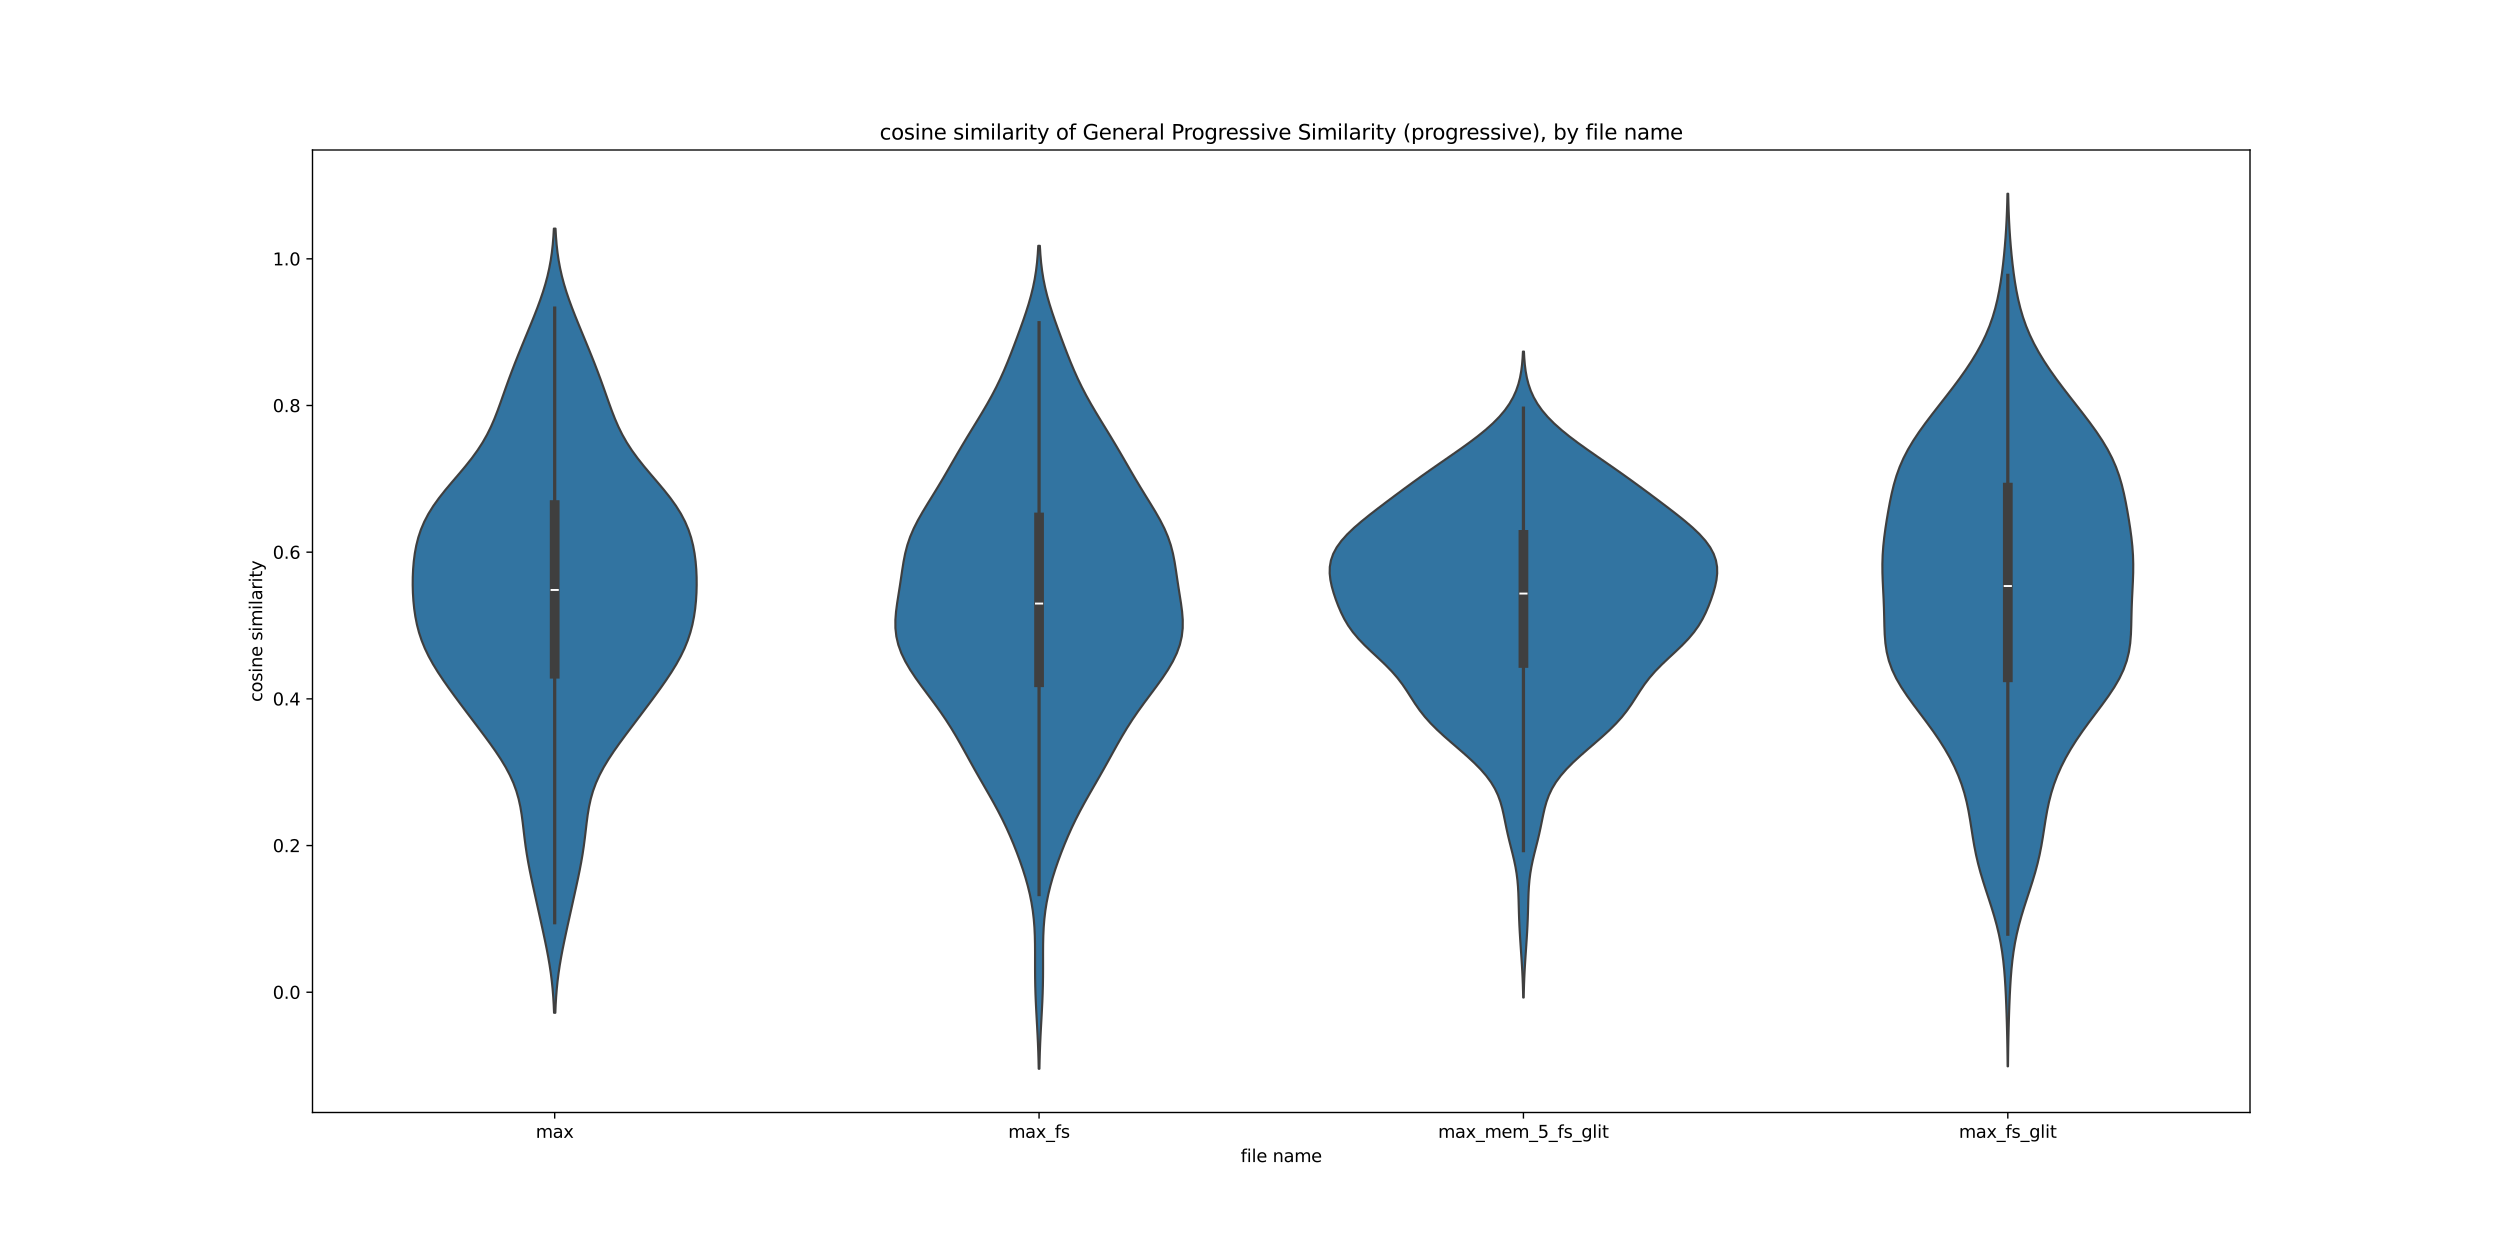 <?xml version="1.0" encoding="utf-8" standalone="no"?>
<!DOCTYPE svg PUBLIC "-//W3C//DTD SVG 1.1//EN"
  "http://www.w3.org/Graphics/SVG/1.1/DTD/svg11.dtd">
<svg xmlns:xlink="http://www.w3.org/1999/xlink" width="1440pt" height="720pt" viewBox="0 0 1440 720" xmlns="http://www.w3.org/2000/svg" version="1.1">
 <defs>
  <style type="text/css">*{stroke-linejoin: round; stroke-linecap: butt}</style>
 </defs>
 <g id="figure_1">
  <g id="patch_1">
   <path d="M 0 720 
L 1440 720 
L 1440 0 
L 0 0 
z
" style="fill: #ffffff"/>
  </g>
  <g id="axes_1">
   <g id="patch_2">
    <path d="M 180 640.8 
L 1296 640.8 
L 1296 86.4 
L 180 86.4 
z
" style="fill: #ffffff"/>
   </g>
   <g id="PolyCollection_1">
    <defs>
     <path id="mf4ab85e760" d="M 319.863 -136.649 
L 319.137 -136.649 
L 318.941 -141.211 
L 318.669 -145.773 
L 318.305 -150.335 
L 317.839 -154.898 
L 317.265 -159.46 
L 316.583 -164.022 
L 315.802 -168.585 
L 314.939 -173.147 
L 314.013 -177.709 
L 313.045 -182.271 
L 312.052 -186.834 
L 311.047 -191.396 
L 310.036 -195.958 
L 309.025 -200.521 
L 308.016 -205.083 
L 307.016 -209.645 
L 306.038 -214.207 
L 305.103 -218.77 
L 304.233 -223.332 
L 303.449 -227.894 
L 302.761 -232.457 
L 302.163 -237.019 
L 301.622 -241.581 
L 301.087 -246.144 
L 300.482 -250.706 
L 299.722 -255.268 
L 298.722 -259.83 
L 297.409 -264.393 
L 295.733 -268.955 
L 293.675 -273.517 
L 291.248 -278.08 
L 288.492 -282.642 
L 285.468 -287.204 
L 282.246 -291.766 
L 278.895 -296.329 
L 275.472 -300.891 
L 272.021 -305.453 
L 268.572 -310.016 
L 265.146 -314.578 
L 261.764 -319.14 
L 258.455 -323.702 
L 255.26 -328.265 
L 252.233 -332.827 
L 249.432 -337.389 
L 246.913 -341.952 
L 244.717 -346.514 
L 242.867 -351.076 
L 241.357 -355.639 
L 240.165 -360.201 
L 239.255 -364.763 
L 238.585 -369.325 
L 238.121 -373.888 
L 237.836 -378.45 
L 237.714 -383.012 
L 237.752 -387.575 
L 237.955 -392.137 
L 238.339 -396.699 
L 238.934 -401.261 
L 239.781 -405.824 
L 240.934 -410.386 
L 242.451 -414.948 
L 244.389 -419.511 
L 246.782 -424.073 
L 249.635 -428.635 
L 252.909 -433.197 
L 256.521 -437.76 
L 260.351 -442.322 
L 264.256 -446.884 
L 268.085 -451.447 
L 271.708 -456.009 
L 275.026 -460.571 
L 277.983 -465.133 
L 280.572 -469.696 
L 282.825 -474.258 
L 284.802 -478.82 
L 286.582 -483.383 
L 288.243 -487.945 
L 289.854 -492.507 
L 291.467 -497.07 
L 293.117 -501.632 
L 294.82 -506.194 
L 296.58 -510.756 
L 298.393 -515.319 
L 300.246 -519.881 
L 302.126 -524.443 
L 304.015 -529.006 
L 305.893 -533.568 
L 307.734 -538.13 
L 309.509 -542.692 
L 311.187 -547.255 
L 312.737 -551.817 
L 314.131 -556.379 
L 315.348 -560.942 
L 316.378 -565.504 
L 317.221 -570.066 
L 317.887 -574.628 
L 318.395 -579.191 
L 318.767 -583.753 
L 319.03 -588.315 
L 319.97 -588.315 
L 319.97 -588.315 
L 320.233 -583.753 
L 320.605 -579.191 
L 321.113 -574.628 
L 321.779 -570.066 
L 322.622 -565.504 
L 323.652 -560.942 
L 324.869 -556.379 
L 326.263 -551.817 
L 327.813 -547.255 
L 329.491 -542.692 
L 331.266 -538.13 
L 333.107 -533.568 
L 334.985 -529.006 
L 336.874 -524.443 
L 338.754 -519.881 
L 340.607 -515.319 
L 342.42 -510.756 
L 344.18 -506.194 
L 345.883 -501.632 
L 347.533 -497.07 
L 349.146 -492.507 
L 350.757 -487.945 
L 352.418 -483.383 
L 354.198 -478.82 
L 356.175 -474.258 
L 358.428 -469.696 
L 361.017 -465.133 
L 363.974 -460.571 
L 367.292 -456.009 
L 370.915 -451.447 
L 374.744 -446.884 
L 378.649 -442.322 
L 382.479 -437.76 
L 386.091 -433.197 
L 389.365 -428.635 
L 392.218 -424.073 
L 394.611 -419.511 
L 396.549 -414.948 
L 398.066 -410.386 
L 399.219 -405.824 
L 400.066 -401.261 
L 400.661 -396.699 
L 401.045 -392.137 
L 401.248 -387.575 
L 401.286 -383.012 
L 401.164 -378.45 
L 400.879 -373.888 
L 400.415 -369.325 
L 399.745 -364.763 
L 398.835 -360.201 
L 397.643 -355.639 
L 396.133 -351.076 
L 394.283 -346.514 
L 392.087 -341.952 
L 389.568 -337.389 
L 386.767 -332.827 
L 383.74 -328.265 
L 380.545 -323.702 
L 377.236 -319.14 
L 373.854 -314.578 
L 370.428 -310.016 
L 366.979 -305.453 
L 363.528 -300.891 
L 360.105 -296.329 
L 356.754 -291.766 
L 353.532 -287.204 
L 350.508 -282.642 
L 347.752 -278.08 
L 345.325 -273.517 
L 343.267 -268.955 
L 341.591 -264.393 
L 340.278 -259.83 
L 339.278 -255.268 
L 338.518 -250.706 
L 337.913 -246.144 
L 337.378 -241.581 
L 336.837 -237.019 
L 336.239 -232.457 
L 335.551 -227.894 
L 334.767 -223.332 
L 333.897 -218.77 
L 332.962 -214.207 
L 331.984 -209.645 
L 330.984 -205.083 
L 329.975 -200.521 
L 328.964 -195.958 
L 327.953 -191.396 
L 326.948 -186.834 
L 325.955 -182.271 
L 324.987 -177.709 
L 324.061 -173.147 
L 323.198 -168.585 
L 322.417 -164.022 
L 321.735 -159.46 
L 321.161 -154.898 
L 320.695 -150.335 
L 320.331 -145.773 
L 320.059 -141.211 
L 319.863 -136.649 
z
" style="stroke: #3f3f3f; stroke-width: 1.25"/>
    </defs>
    <g clip-path="url(#p2c0eea1c5e)">
     <use xlink:href="#mf4ab85e760" x="0" y="720" style="fill: #3274a1; stroke: #3f3f3f; stroke-width: 1.25"/>
    </g>
   </g>
   <g id="PolyCollection_2">
    <defs>
     <path id="m4ba21c1056" d="M 598.699 -104.4 
L 598.301 -104.4 
L 598.194 -109.188 
L 598.049 -113.976 
L 597.865 -118.764 
L 597.644 -123.552 
L 597.395 -128.339 
L 597.13 -133.127 
L 596.87 -137.915 
L 596.634 -142.703 
L 596.441 -147.491 
L 596.304 -152.279 
L 596.225 -157.067 
L 596.195 -161.855 
L 596.197 -166.643 
L 596.2 -171.43 
L 596.167 -176.218 
L 596.058 -181.006 
L 595.833 -185.794 
L 595.454 -190.582 
L 594.892 -195.37 
L 594.13 -200.158 
L 593.163 -204.946 
L 591.995 -209.734 
L 590.646 -214.521 
L 589.135 -219.309 
L 587.486 -224.097 
L 585.713 -228.885 
L 583.822 -233.673 
L 581.806 -238.461 
L 579.653 -243.249 
L 577.351 -248.037 
L 574.897 -252.824 
L 572.306 -257.612 
L 569.612 -262.4 
L 566.862 -267.188 
L 564.108 -271.976 
L 561.388 -276.764 
L 558.718 -281.552 
L 556.08 -286.34 
L 553.427 -291.128 
L 550.693 -295.915 
L 547.812 -300.703 
L 544.738 -305.491 
L 541.456 -310.279 
L 537.997 -315.067 
L 534.432 -319.855 
L 530.867 -324.643 
L 527.426 -329.431 
L 524.245 -334.219 
L 521.451 -339.006 
L 519.151 -343.794 
L 517.424 -348.582 
L 516.301 -353.37 
L 515.765 -358.158 
L 515.743 -362.946 
L 516.118 -367.734 
L 516.75 -372.522 
L 517.499 -377.31 
L 518.258 -382.097 
L 518.98 -386.885 
L 519.683 -391.673 
L 520.447 -396.461 
L 521.39 -401.249 
L 522.633 -406.037 
L 524.264 -410.825 
L 526.311 -415.613 
L 528.741 -420.401 
L 531.464 -425.188 
L 534.362 -429.976 
L 537.32 -434.764 
L 540.25 -439.552 
L 543.112 -444.34 
L 545.905 -449.128 
L 548.664 -453.916 
L 551.432 -458.704 
L 554.246 -463.491 
L 557.12 -468.279 
L 560.041 -473.067 
L 562.974 -477.855 
L 565.869 -482.643 
L 568.672 -487.431 
L 571.338 -492.219 
L 573.836 -497.007 
L 576.156 -501.795 
L 578.309 -506.582 
L 580.322 -511.37 
L 582.23 -516.158 
L 584.068 -520.946 
L 585.862 -525.734 
L 587.619 -530.522 
L 589.329 -535.31 
L 590.962 -540.098 
L 592.479 -544.886 
L 593.841 -549.673 
L 595.016 -554.461 
L 595.988 -559.249 
L 596.756 -564.037 
L 597.336 -568.825 
L 597.754 -573.613 
L 598.041 -578.401 
L 598.959 -578.401 
L 598.959 -578.401 
L 599.246 -573.613 
L 599.664 -568.825 
L 600.244 -564.037 
L 601.012 -559.249 
L 601.984 -554.461 
L 603.159 -549.673 
L 604.521 -544.886 
L 606.038 -540.098 
L 607.671 -535.31 
L 609.381 -530.522 
L 611.138 -525.734 
L 612.932 -520.946 
L 614.77 -516.158 
L 616.678 -511.37 
L 618.691 -506.582 
L 620.844 -501.795 
L 623.164 -497.007 
L 625.662 -492.219 
L 628.328 -487.431 
L 631.131 -482.643 
L 634.026 -477.855 
L 636.959 -473.067 
L 639.88 -468.279 
L 642.754 -463.491 
L 645.568 -458.704 
L 648.336 -453.916 
L 651.095 -449.128 
L 653.888 -444.34 
L 656.75 -439.552 
L 659.68 -434.764 
L 662.638 -429.976 
L 665.536 -425.188 
L 668.259 -420.401 
L 670.689 -415.613 
L 672.736 -410.825 
L 674.367 -406.037 
L 675.61 -401.249 
L 676.553 -396.461 
L 677.317 -391.673 
L 678.02 -386.885 
L 678.742 -382.097 
L 679.501 -377.31 
L 680.25 -372.522 
L 680.882 -367.734 
L 681.257 -362.946 
L 681.235 -358.158 
L 680.699 -353.37 
L 679.576 -348.582 
L 677.849 -343.794 
L 675.549 -339.006 
L 672.755 -334.219 
L 669.574 -329.431 
L 666.133 -324.643 
L 662.568 -319.855 
L 659.003 -315.067 
L 655.544 -310.279 
L 652.262 -305.491 
L 649.188 -300.703 
L 646.307 -295.915 
L 643.573 -291.128 
L 640.92 -286.34 
L 638.282 -281.552 
L 635.612 -276.764 
L 632.892 -271.976 
L 630.138 -267.188 
L 627.388 -262.4 
L 624.694 -257.612 
L 622.103 -252.824 
L 619.649 -248.037 
L 617.347 -243.249 
L 615.194 -238.461 
L 613.178 -233.673 
L 611.287 -228.885 
L 609.514 -224.097 
L 607.865 -219.309 
L 606.354 -214.521 
L 605.005 -209.734 
L 603.837 -204.946 
L 602.87 -200.158 
L 602.108 -195.37 
L 601.546 -190.582 
L 601.167 -185.794 
L 600.942 -181.006 
L 600.833 -176.218 
L 600.8 -171.43 
L 600.803 -166.643 
L 600.805 -161.855 
L 600.775 -157.067 
L 600.696 -152.279 
L 600.559 -147.491 
L 600.366 -142.703 
L 600.13 -137.915 
L 599.87 -133.127 
L 599.605 -128.339 
L 599.356 -123.552 
L 599.135 -118.764 
L 598.951 -113.976 
L 598.806 -109.188 
L 598.699 -104.4 
z
" style="stroke: #3f3f3f; stroke-width: 1.25"/>
    </defs>
    <g clip-path="url(#p2c0eea1c5e)">
     <use xlink:href="#m4ba21c1056" x="0" y="720" style="fill: #3274a1; stroke: #3f3f3f; stroke-width: 1.25"/>
    </g>
   </g>
   <g id="PolyCollection_3">
    <defs>
     <path id="m9b7a517f4a" d="M 877.643 -145.441 
L 877.357 -145.441 
L 877.275 -149.199 
L 877.162 -152.957 
L 877.014 -156.715 
L 876.83 -160.473 
L 876.615 -164.231 
L 876.375 -167.989 
L 876.119 -171.747 
L 875.861 -175.505 
L 875.612 -179.263 
L 875.384 -183.021 
L 875.187 -186.779 
L 875.026 -190.537 
L 874.9 -194.295 
L 874.798 -198.053 
L 874.697 -201.811 
L 874.563 -205.569 
L 874.355 -209.327 
L 874.031 -213.086 
L 873.56 -216.844 
L 872.929 -220.602 
L 872.15 -224.36 
L 871.26 -228.118 
L 870.313 -231.876 
L 869.368 -235.634 
L 868.474 -239.392 
L 867.652 -243.15 
L 866.886 -246.908 
L 866.12 -250.666 
L 865.265 -254.424 
L 864.209 -258.182 
L 862.838 -261.94 
L 861.054 -265.698 
L 858.785 -269.456 
L 856.004 -273.214 
L 852.724 -276.972 
L 849.004 -280.73 
L 844.939 -284.488 
L 840.651 -288.246 
L 836.283 -292.005 
L 831.983 -295.763 
L 827.892 -299.521 
L 824.123 -303.279 
L 820.746 -307.037 
L 817.771 -310.795 
L 815.134 -314.553 
L 812.706 -318.311 
L 810.309 -322.069 
L 807.753 -325.827 
L 804.877 -329.585 
L 801.596 -333.343 
L 797.921 -337.101 
L 793.966 -340.859 
L 789.917 -344.617 
L 785.995 -348.375 
L 782.392 -352.133 
L 779.236 -355.891 
L 776.566 -359.649 
L 774.34 -363.407 
L 772.468 -367.165 
L 770.853 -370.924 
L 769.424 -374.682 
L 768.161 -378.44 
L 767.099 -382.198 
L 766.312 -385.956 
L 765.9 -389.714 
L 765.97 -393.472 
L 766.621 -397.23 
L 767.93 -400.988 
L 769.942 -404.746 
L 772.658 -408.504 
L 776.029 -412.262 
L 779.961 -416.02 
L 784.33 -419.778 
L 789.001 -423.536 
L 793.857 -427.294 
L 798.815 -431.052 
L 803.832 -434.81 
L 808.902 -438.568 
L 814.043 -442.326 
L 819.273 -446.084 
L 824.598 -449.842 
L 830 -453.601 
L 835.43 -457.359 
L 840.812 -461.117 
L 846.05 -464.875 
L 851.039 -468.633 
L 855.677 -472.391 
L 859.881 -476.149 
L 863.589 -479.907 
L 866.772 -483.665 
L 869.429 -487.423 
L 871.583 -491.181 
L 873.28 -494.939 
L 874.576 -498.697 
L 875.536 -502.455 
L 876.223 -506.213 
L 876.698 -509.971 
L 877.015 -513.729 
L 877.217 -517.487 
L 877.783 -517.487 
L 877.783 -517.487 
L 877.985 -513.729 
L 878.302 -509.971 
L 878.777 -506.213 
L 879.464 -502.455 
L 880.424 -498.697 
L 881.72 -494.939 
L 883.417 -491.181 
L 885.571 -487.423 
L 888.228 -483.665 
L 891.411 -479.907 
L 895.119 -476.149 
L 899.323 -472.391 
L 903.961 -468.633 
L 908.95 -464.875 
L 914.188 -461.117 
L 919.57 -457.359 
L 925 -453.601 
L 930.402 -449.842 
L 935.727 -446.084 
L 940.957 -442.326 
L 946.098 -438.568 
L 951.168 -434.81 
L 956.185 -431.052 
L 961.143 -427.294 
L 965.999 -423.536 
L 970.67 -419.778 
L 975.039 -416.02 
L 978.971 -412.262 
L 982.342 -408.504 
L 985.058 -404.746 
L 987.07 -400.988 
L 988.379 -397.23 
L 989.03 -393.472 
L 989.1 -389.714 
L 988.688 -385.956 
L 987.901 -382.198 
L 986.839 -378.44 
L 985.576 -374.682 
L 984.147 -370.924 
L 982.532 -367.165 
L 980.66 -363.407 
L 978.434 -359.649 
L 975.764 -355.891 
L 972.608 -352.133 
L 969.005 -348.375 
L 965.083 -344.617 
L 961.034 -340.859 
L 957.079 -337.101 
L 953.404 -333.343 
L 950.123 -329.585 
L 947.247 -325.827 
L 944.691 -322.069 
L 942.294 -318.311 
L 939.866 -314.553 
L 937.229 -310.795 
L 934.254 -307.037 
L 930.877 -303.279 
L 927.108 -299.521 
L 923.017 -295.763 
L 918.717 -292.005 
L 914.349 -288.246 
L 910.061 -284.488 
L 905.996 -280.73 
L 902.276 -276.972 
L 898.996 -273.214 
L 896.215 -269.456 
L 893.946 -265.698 
L 892.162 -261.94 
L 890.791 -258.182 
L 889.735 -254.424 
L 888.88 -250.666 
L 888.114 -246.908 
L 887.348 -243.15 
L 886.526 -239.392 
L 885.632 -235.634 
L 884.687 -231.876 
L 883.74 -228.118 
L 882.85 -224.36 
L 882.071 -220.602 
L 881.44 -216.844 
L 880.969 -213.086 
L 880.645 -209.327 
L 880.437 -205.569 
L 880.303 -201.811 
L 880.202 -198.053 
L 880.1 -194.295 
L 879.974 -190.537 
L 879.813 -186.779 
L 879.616 -183.021 
L 879.388 -179.263 
L 879.139 -175.505 
L 878.881 -171.747 
L 878.625 -167.989 
L 878.385 -164.231 
L 878.17 -160.473 
L 877.986 -156.715 
L 877.838 -152.957 
L 877.725 -149.199 
L 877.643 -145.441 
z
" style="stroke: #3f3f3f; stroke-width: 1.25"/>
    </defs>
    <g clip-path="url(#p2c0eea1c5e)">
     <use xlink:href="#m9b7a517f4a" x="0" y="720" style="fill: #3274a1; stroke: #3f3f3f; stroke-width: 1.25"/>
    </g>
   </g>
   <g id="PolyCollection_4">
    <defs>
     <path id="m75833e0824" d="M 1156.6 -105.801 
L 1156.4 -105.801 
L 1156.347 -110.878 
L 1156.275 -115.955 
L 1156.183 -121.032 
L 1156.069 -126.108 
L 1155.933 -131.185 
L 1155.774 -136.262 
L 1155.59 -141.339 
L 1155.375 -146.415 
L 1155.117 -151.492 
L 1154.798 -156.569 
L 1154.393 -161.646 
L 1153.873 -166.722 
L 1153.207 -171.799 
L 1152.368 -176.876 
L 1151.339 -181.953 
L 1150.117 -187.029 
L 1148.716 -192.106 
L 1147.172 -197.183 
L 1145.536 -202.26 
L 1143.871 -207.336 
L 1142.249 -212.413 
L 1140.732 -217.49 
L 1139.372 -222.567 
L 1138.192 -227.643 
L 1137.186 -232.72 
L 1136.32 -237.797 
L 1135.528 -242.874 
L 1134.73 -247.95 
L 1133.839 -253.027 
L 1132.774 -258.104 
L 1131.468 -263.181 
L 1129.873 -268.257 
L 1127.959 -273.334 
L 1125.713 -278.411 
L 1123.133 -283.488 
L 1120.228 -288.565 
L 1117.02 -293.641 
L 1113.544 -298.718 
L 1109.86 -303.795 
L 1106.054 -308.872 
L 1102.245 -313.948 
L 1098.573 -319.025 
L 1095.192 -324.102 
L 1092.243 -329.179 
L 1089.832 -334.255 
L 1088.01 -339.332 
L 1086.759 -344.409 
L 1085.997 -349.486 
L 1085.594 -354.562 
L 1085.404 -359.639 
L 1085.289 -364.716 
L 1085.154 -369.793 
L 1084.956 -374.869 
L 1084.706 -379.946 
L 1084.459 -385.023 
L 1084.286 -390.1 
L 1084.254 -395.176 
L 1084.411 -400.253 
L 1084.767 -405.33 
L 1085.305 -410.407 
L 1085.985 -415.483 
L 1086.769 -420.56 
L 1087.629 -425.637 
L 1088.57 -430.714 
L 1089.626 -435.79 
L 1090.862 -440.867 
L 1092.358 -445.944 
L 1094.189 -451.021 
L 1096.411 -456.097 
L 1099.047 -461.174 
L 1102.082 -466.251 
L 1105.467 -471.328 
L 1109.128 -476.404 
L 1112.978 -481.481 
L 1116.93 -486.558 
L 1120.898 -491.635 
L 1124.808 -496.711 
L 1128.593 -501.788 
L 1132.195 -506.865 
L 1135.56 -511.942 
L 1138.647 -517.018 
L 1141.421 -522.095 
L 1143.864 -527.172 
L 1145.974 -532.249 
L 1147.763 -537.325 
L 1149.26 -542.402 
L 1150.502 -547.479 
L 1151.534 -552.556 
L 1152.397 -557.632 
L 1153.129 -562.709 
L 1153.758 -567.786 
L 1154.303 -572.863 
L 1154.775 -577.939 
L 1155.179 -583.016 
L 1155.518 -588.093 
L 1155.794 -593.17 
L 1156.01 -598.246 
L 1156.173 -603.323 
L 1156.29 -608.4 
L 1156.71 -608.4 
L 1156.71 -608.4 
L 1156.827 -603.323 
L 1156.99 -598.246 
L 1157.206 -593.17 
L 1157.482 -588.093 
L 1157.821 -583.016 
L 1158.225 -577.939 
L 1158.697 -572.863 
L 1159.242 -567.786 
L 1159.871 -562.709 
L 1160.603 -557.632 
L 1161.466 -552.556 
L 1162.498 -547.479 
L 1163.74 -542.402 
L 1165.237 -537.325 
L 1167.026 -532.249 
L 1169.136 -527.172 
L 1171.579 -522.095 
L 1174.353 -517.018 
L 1177.44 -511.942 
L 1180.805 -506.865 
L 1184.407 -501.788 
L 1188.192 -496.711 
L 1192.102 -491.635 
L 1196.07 -486.558 
L 1200.022 -481.481 
L 1203.872 -476.404 
L 1207.533 -471.328 
L 1210.918 -466.251 
L 1213.953 -461.174 
L 1216.589 -456.097 
L 1218.811 -451.021 
L 1220.642 -445.944 
L 1222.138 -440.867 
L 1223.374 -435.79 
L 1224.43 -430.714 
L 1225.371 -425.637 
L 1226.231 -420.56 
L 1227.015 -415.483 
L 1227.695 -410.407 
L 1228.233 -405.33 
L 1228.589 -400.253 
L 1228.746 -395.176 
L 1228.714 -390.1 
L 1228.541 -385.023 
L 1228.294 -379.946 
L 1228.044 -374.869 
L 1227.846 -369.793 
L 1227.711 -364.716 
L 1227.596 -359.639 
L 1227.406 -354.562 
L 1227.003 -349.486 
L 1226.241 -344.409 
L 1224.99 -339.332 
L 1223.168 -334.255 
L 1220.757 -329.179 
L 1217.808 -324.102 
L 1214.427 -319.025 
L 1210.755 -313.948 
L 1206.946 -308.872 
L 1203.14 -303.795 
L 1199.456 -298.718 
L 1195.98 -293.641 
L 1192.772 -288.565 
L 1189.867 -283.488 
L 1187.287 -278.411 
L 1185.041 -273.334 
L 1183.127 -268.257 
L 1181.532 -263.181 
L 1180.226 -258.104 
L 1179.161 -253.027 
L 1178.27 -247.95 
L 1177.472 -242.874 
L 1176.68 -237.797 
L 1175.814 -232.72 
L 1174.808 -227.643 
L 1173.628 -222.567 
L 1172.268 -217.49 
L 1170.751 -212.413 
L 1169.129 -207.336 
L 1167.464 -202.26 
L 1165.828 -197.183 
L 1164.284 -192.106 
L 1162.883 -187.029 
L 1161.661 -181.953 
L 1160.632 -176.876 
L 1159.793 -171.799 
L 1159.127 -166.722 
L 1158.607 -161.646 
L 1158.202 -156.569 
L 1157.883 -151.492 
L 1157.625 -146.415 
L 1157.41 -141.339 
L 1157.226 -136.262 
L 1157.067 -131.185 
L 1156.931 -126.108 
L 1156.817 -121.032 
L 1156.725 -115.955 
L 1156.653 -110.878 
L 1156.6 -105.801 
z
" style="stroke: #3f3f3f; stroke-width: 1.25"/>
    </defs>
    <g clip-path="url(#p2c0eea1c5e)">
     <use xlink:href="#m75833e0824" x="0" y="720" style="fill: #3274a1; stroke: #3f3f3f; stroke-width: 1.25"/>
    </g>
   </g>
   <g id="matplotlib.axis_1">
    <g id="xtick_1">
     <g id="line2d_1">
      <defs>
       <path id="m19f0dda1e9" d="M 0 0 
L 0 3.5 
" style="stroke: #000000; stroke-width: 0.8"/>
      </defs>
      <g>
       <use xlink:href="#m19f0dda1e9" x="319.5" y="640.8" style="stroke: #000000; stroke-width: 0.8"/>
      </g>
     </g>
     <g id="text_1">
      <!-- max -->
      <g transform="translate(308.606 655.398) scale(0.1 -0.1)">
       <defs>
        <path id="DejaVuSans-6d" d="M 3328 2828 
Q 3544 3216 3844 3400 
Q 4144 3584 4550 3584 
Q 5097 3584 5394 3201 
Q 5691 2819 5691 2113 
L 5691 0 
L 5113 0 
L 5113 2094 
Q 5113 2597 4934 2840 
Q 4756 3084 4391 3084 
Q 3944 3084 3684 2787 
Q 3425 2491 3425 1978 
L 3425 0 
L 2847 0 
L 2847 2094 
Q 2847 2600 2669 2842 
Q 2491 3084 2119 3084 
Q 1678 3084 1418 2786 
Q 1159 2488 1159 1978 
L 1159 0 
L 581 0 
L 581 3500 
L 1159 3500 
L 1159 2956 
Q 1356 3278 1631 3431 
Q 1906 3584 2284 3584 
Q 2666 3584 2933 3390 
Q 3200 3197 3328 2828 
z
" transform="scale(0.016)"/>
        <path id="DejaVuSans-61" d="M 2194 1759 
Q 1497 1759 1228 1600 
Q 959 1441 959 1056 
Q 959 750 1161 570 
Q 1363 391 1709 391 
Q 2188 391 2477 730 
Q 2766 1069 2766 1631 
L 2766 1759 
L 2194 1759 
z
M 3341 1997 
L 3341 0 
L 2766 0 
L 2766 531 
Q 2569 213 2275 61 
Q 1981 -91 1556 -91 
Q 1019 -91 701 211 
Q 384 513 384 1019 
Q 384 1609 779 1909 
Q 1175 2209 1959 2209 
L 2766 2209 
L 2766 2266 
Q 2766 2663 2505 2880 
Q 2244 3097 1772 3097 
Q 1472 3097 1187 3025 
Q 903 2953 641 2809 
L 641 3341 
Q 956 3463 1253 3523 
Q 1550 3584 1831 3584 
Q 2591 3584 2966 3190 
Q 3341 2797 3341 1997 
z
" transform="scale(0.016)"/>
        <path id="DejaVuSans-78" d="M 3513 3500 
L 2247 1797 
L 3578 0 
L 2900 0 
L 1881 1375 
L 863 0 
L 184 0 
L 1544 1831 
L 300 3500 
L 978 3500 
L 1906 2253 
L 2834 3500 
L 3513 3500 
z
" transform="scale(0.016)"/>
       </defs>
       <use xlink:href="#DejaVuSans-6d"/>
       <use xlink:href="#DejaVuSans-61" x="97.412"/>
       <use xlink:href="#DejaVuSans-78" x="158.691"/>
      </g>
     </g>
    </g>
    <g id="xtick_2">
     <g id="line2d_2">
      <g>
       <use xlink:href="#m19f0dda1e9" x="598.5" y="640.8" style="stroke: #000000; stroke-width: 0.8"/>
      </g>
     </g>
     <g id="text_2">
      <!-- max_fs -->
      <g transform="translate(580.741 655.398) scale(0.1 -0.1)">
       <defs>
        <path id="DejaVuSans-5f" d="M 3263 -1063 
L 3263 -1509 
L -63 -1509 
L -63 -1063 
L 3263 -1063 
z
" transform="scale(0.016)"/>
        <path id="DejaVuSans-66" d="M 2375 4863 
L 2375 4384 
L 1825 4384 
Q 1516 4384 1395 4259 
Q 1275 4134 1275 3809 
L 1275 3500 
L 2222 3500 
L 2222 3053 
L 1275 3053 
L 1275 0 
L 697 0 
L 697 3053 
L 147 3053 
L 147 3500 
L 697 3500 
L 697 3744 
Q 697 4328 969 4595 
Q 1241 4863 1831 4863 
L 2375 4863 
z
" transform="scale(0.016)"/>
        <path id="DejaVuSans-73" d="M 2834 3397 
L 2834 2853 
Q 2591 2978 2328 3040 
Q 2066 3103 1784 3103 
Q 1356 3103 1142 2972 
Q 928 2841 928 2578 
Q 928 2378 1081 2264 
Q 1234 2150 1697 2047 
L 1894 2003 
Q 2506 1872 2764 1633 
Q 3022 1394 3022 966 
Q 3022 478 2636 193 
Q 2250 -91 1575 -91 
Q 1294 -91 989 -36 
Q 684 19 347 128 
L 347 722 
Q 666 556 975 473 
Q 1284 391 1588 391 
Q 1994 391 2212 530 
Q 2431 669 2431 922 
Q 2431 1156 2273 1281 
Q 2116 1406 1581 1522 
L 1381 1569 
Q 847 1681 609 1914 
Q 372 2147 372 2553 
Q 372 3047 722 3315 
Q 1072 3584 1716 3584 
Q 2034 3584 2315 3537 
Q 2597 3491 2834 3397 
z
" transform="scale(0.016)"/>
       </defs>
       <use xlink:href="#DejaVuSans-6d"/>
       <use xlink:href="#DejaVuSans-61" x="97.412"/>
       <use xlink:href="#DejaVuSans-78" x="158.691"/>
       <use xlink:href="#DejaVuSans-5f" x="217.871"/>
       <use xlink:href="#DejaVuSans-66" x="267.871"/>
       <use xlink:href="#DejaVuSans-73" x="303.076"/>
      </g>
     </g>
    </g>
    <g id="xtick_3">
     <g id="line2d_3">
      <g>
       <use xlink:href="#m19f0dda1e9" x="877.5" y="640.8" style="stroke: #000000; stroke-width: 0.8"/>
      </g>
     </g>
     <g id="text_3">
      <!-- max_mem_5_fs_glit -->
      <g transform="translate(828.33 655.398) scale(0.1 -0.1)">
       <defs>
        <path id="DejaVuSans-65" d="M 3597 1894 
L 3597 1613 
L 953 1613 
Q 991 1019 1311 708 
Q 1631 397 2203 397 
Q 2534 397 2845 478 
Q 3156 559 3463 722 
L 3463 178 
Q 3153 47 2828 -22 
Q 2503 -91 2169 -91 
Q 1331 -91 842 396 
Q 353 884 353 1716 
Q 353 2575 817 3079 
Q 1281 3584 2069 3584 
Q 2775 3584 3186 3129 
Q 3597 2675 3597 1894 
z
M 3022 2063 
Q 3016 2534 2758 2815 
Q 2500 3097 2075 3097 
Q 1594 3097 1305 2825 
Q 1016 2553 972 2059 
L 3022 2063 
z
" transform="scale(0.016)"/>
        <path id="DejaVuSans-35" d="M 691 4666 
L 3169 4666 
L 3169 4134 
L 1269 4134 
L 1269 2991 
Q 1406 3038 1543 3061 
Q 1681 3084 1819 3084 
Q 2600 3084 3056 2656 
Q 3513 2228 3513 1497 
Q 3513 744 3044 326 
Q 2575 -91 1722 -91 
Q 1428 -91 1123 -41 
Q 819 9 494 109 
L 494 744 
Q 775 591 1075 516 
Q 1375 441 1709 441 
Q 2250 441 2565 725 
Q 2881 1009 2881 1497 
Q 2881 1984 2565 2268 
Q 2250 2553 1709 2553 
Q 1456 2553 1204 2497 
Q 953 2441 691 2322 
L 691 4666 
z
" transform="scale(0.016)"/>
        <path id="DejaVuSans-67" d="M 2906 1791 
Q 2906 2416 2648 2759 
Q 2391 3103 1925 3103 
Q 1463 3103 1205 2759 
Q 947 2416 947 1791 
Q 947 1169 1205 825 
Q 1463 481 1925 481 
Q 2391 481 2648 825 
Q 2906 1169 2906 1791 
z
M 3481 434 
Q 3481 -459 3084 -895 
Q 2688 -1331 1869 -1331 
Q 1566 -1331 1297 -1286 
Q 1028 -1241 775 -1147 
L 775 -588 
Q 1028 -725 1275 -790 
Q 1522 -856 1778 -856 
Q 2344 -856 2625 -561 
Q 2906 -266 2906 331 
L 2906 616 
Q 2728 306 2450 153 
Q 2172 0 1784 0 
Q 1141 0 747 490 
Q 353 981 353 1791 
Q 353 2603 747 3093 
Q 1141 3584 1784 3584 
Q 2172 3584 2450 3431 
Q 2728 3278 2906 2969 
L 2906 3500 
L 3481 3500 
L 3481 434 
z
" transform="scale(0.016)"/>
        <path id="DejaVuSans-6c" d="M 603 4863 
L 1178 4863 
L 1178 0 
L 603 0 
L 603 4863 
z
" transform="scale(0.016)"/>
        <path id="DejaVuSans-69" d="M 603 3500 
L 1178 3500 
L 1178 0 
L 603 0 
L 603 3500 
z
M 603 4863 
L 1178 4863 
L 1178 4134 
L 603 4134 
L 603 4863 
z
" transform="scale(0.016)"/>
        <path id="DejaVuSans-74" d="M 1172 4494 
L 1172 3500 
L 2356 3500 
L 2356 3053 
L 1172 3053 
L 1172 1153 
Q 1172 725 1289 603 
Q 1406 481 1766 481 
L 2356 481 
L 2356 0 
L 1766 0 
Q 1100 0 847 248 
Q 594 497 594 1153 
L 594 3053 
L 172 3053 
L 172 3500 
L 594 3500 
L 594 4494 
L 1172 4494 
z
" transform="scale(0.016)"/>
       </defs>
       <use xlink:href="#DejaVuSans-6d"/>
       <use xlink:href="#DejaVuSans-61" x="97.412"/>
       <use xlink:href="#DejaVuSans-78" x="158.691"/>
       <use xlink:href="#DejaVuSans-5f" x="217.871"/>
       <use xlink:href="#DejaVuSans-6d" x="267.871"/>
       <use xlink:href="#DejaVuSans-65" x="365.283"/>
       <use xlink:href="#DejaVuSans-6d" x="426.807"/>
       <use xlink:href="#DejaVuSans-5f" x="524.219"/>
       <use xlink:href="#DejaVuSans-35" x="574.219"/>
       <use xlink:href="#DejaVuSans-5f" x="637.842"/>
       <use xlink:href="#DejaVuSans-66" x="687.842"/>
       <use xlink:href="#DejaVuSans-73" x="723.047"/>
       <use xlink:href="#DejaVuSans-5f" x="775.146"/>
       <use xlink:href="#DejaVuSans-67" x="825.146"/>
       <use xlink:href="#DejaVuSans-6c" x="888.623"/>
       <use xlink:href="#DejaVuSans-69" x="916.406"/>
       <use xlink:href="#DejaVuSans-74" x="944.189"/>
      </g>
     </g>
    </g>
    <g id="xtick_4">
     <g id="line2d_4">
      <g>
       <use xlink:href="#m19f0dda1e9" x="1156.5" y="640.8" style="stroke: #000000; stroke-width: 0.8"/>
      </g>
     </g>
     <g id="text_4">
      <!-- max_fs_glit -->
      <g transform="translate(1128.329 655.398) scale(0.1 -0.1)">
       <use xlink:href="#DejaVuSans-6d"/>
       <use xlink:href="#DejaVuSans-61" x="97.412"/>
       <use xlink:href="#DejaVuSans-78" x="158.691"/>
       <use xlink:href="#DejaVuSans-5f" x="217.871"/>
       <use xlink:href="#DejaVuSans-66" x="267.871"/>
       <use xlink:href="#DejaVuSans-73" x="303.076"/>
       <use xlink:href="#DejaVuSans-5f" x="355.176"/>
       <use xlink:href="#DejaVuSans-67" x="405.176"/>
       <use xlink:href="#DejaVuSans-6c" x="468.652"/>
       <use xlink:href="#DejaVuSans-69" x="496.436"/>
       <use xlink:href="#DejaVuSans-74" x="524.219"/>
      </g>
     </g>
    </g>
    <g id="text_5">
     <!-- file name -->
     <g transform="translate(714.616 669.355) scale(0.1 -0.1)">
      <defs>
       <path id="DejaVuSans-20" transform="scale(0.016)"/>
       <path id="DejaVuSans-6e" d="M 3513 2113 
L 3513 0 
L 2938 0 
L 2938 2094 
Q 2938 2591 2744 2837 
Q 2550 3084 2163 3084 
Q 1697 3084 1428 2787 
Q 1159 2491 1159 1978 
L 1159 0 
L 581 0 
L 581 3500 
L 1159 3500 
L 1159 2956 
Q 1366 3272 1645 3428 
Q 1925 3584 2291 3584 
Q 2894 3584 3203 3211 
Q 3513 2838 3513 2113 
z
" transform="scale(0.016)"/>
      </defs>
      <use xlink:href="#DejaVuSans-66"/>
      <use xlink:href="#DejaVuSans-69" x="35.205"/>
      <use xlink:href="#DejaVuSans-6c" x="62.988"/>
      <use xlink:href="#DejaVuSans-65" x="90.771"/>
      <use xlink:href="#DejaVuSans-20" x="152.295"/>
      <use xlink:href="#DejaVuSans-6e" x="184.082"/>
      <use xlink:href="#DejaVuSans-61" x="247.461"/>
      <use xlink:href="#DejaVuSans-6d" x="308.74"/>
      <use xlink:href="#DejaVuSans-65" x="406.152"/>
     </g>
    </g>
   </g>
   <g id="matplotlib.axis_2">
    <g id="ytick_1">
     <g id="line2d_5">
      <defs>
       <path id="m3f89f0677f" d="M 0 0 
L -3.5 0 
" style="stroke: #000000; stroke-width: 0.8"/>
      </defs>
      <g>
       <use xlink:href="#m3f89f0677f" x="180" y="571.52" style="stroke: #000000; stroke-width: 0.8"/>
      </g>
     </g>
     <g id="text_6">
      <!-- 0.0 -->
      <g transform="translate(157.097 575.319) scale(0.1 -0.1)">
       <defs>
        <path id="DejaVuSans-30" d="M 2034 4250 
Q 1547 4250 1301 3770 
Q 1056 3291 1056 2328 
Q 1056 1369 1301 889 
Q 1547 409 2034 409 
Q 2525 409 2770 889 
Q 3016 1369 3016 2328 
Q 3016 3291 2770 3770 
Q 2525 4250 2034 4250 
z
M 2034 4750 
Q 2819 4750 3233 4129 
Q 3647 3509 3647 2328 
Q 3647 1150 3233 529 
Q 2819 -91 2034 -91 
Q 1250 -91 836 529 
Q 422 1150 422 2328 
Q 422 3509 836 4129 
Q 1250 4750 2034 4750 
z
" transform="scale(0.016)"/>
        <path id="DejaVuSans-2e" d="M 684 794 
L 1344 794 
L 1344 0 
L 684 0 
L 684 794 
z
" transform="scale(0.016)"/>
       </defs>
       <use xlink:href="#DejaVuSans-30"/>
       <use xlink:href="#DejaVuSans-2e" x="63.623"/>
       <use xlink:href="#DejaVuSans-30" x="95.41"/>
      </g>
     </g>
    </g>
    <g id="ytick_2">
     <g id="line2d_6">
      <g>
       <use xlink:href="#m3f89f0677f" x="180" y="487.032" style="stroke: #000000; stroke-width: 0.8"/>
      </g>
     </g>
     <g id="text_7">
      <!-- 0.2 -->
      <g transform="translate(157.097 490.832) scale(0.1 -0.1)">
       <defs>
        <path id="DejaVuSans-32" d="M 1228 531 
L 3431 531 
L 3431 0 
L 469 0 
L 469 531 
Q 828 903 1448 1529 
Q 2069 2156 2228 2338 
Q 2531 2678 2651 2914 
Q 2772 3150 2772 3378 
Q 2772 3750 2511 3984 
Q 2250 4219 1831 4219 
Q 1534 4219 1204 4116 
Q 875 4013 500 3803 
L 500 4441 
Q 881 4594 1212 4672 
Q 1544 4750 1819 4750 
Q 2544 4750 2975 4387 
Q 3406 4025 3406 3419 
Q 3406 3131 3298 2873 
Q 3191 2616 2906 2266 
Q 2828 2175 2409 1742 
Q 1991 1309 1228 531 
z
" transform="scale(0.016)"/>
       </defs>
       <use xlink:href="#DejaVuSans-30"/>
       <use xlink:href="#DejaVuSans-2e" x="63.623"/>
       <use xlink:href="#DejaVuSans-32" x="95.41"/>
      </g>
     </g>
    </g>
    <g id="ytick_3">
     <g id="line2d_7">
      <g>
       <use xlink:href="#m3f89f0677f" x="180" y="402.545" style="stroke: #000000; stroke-width: 0.8"/>
      </g>
     </g>
     <g id="text_8">
      <!-- 0.4 -->
      <g transform="translate(157.097 406.344) scale(0.1 -0.1)">
       <defs>
        <path id="DejaVuSans-34" d="M 2419 4116 
L 825 1625 
L 2419 1625 
L 2419 4116 
z
M 2253 4666 
L 3047 4666 
L 3047 1625 
L 3713 1625 
L 3713 1100 
L 3047 1100 
L 3047 0 
L 2419 0 
L 2419 1100 
L 313 1100 
L 313 1709 
L 2253 4666 
z
" transform="scale(0.016)"/>
       </defs>
       <use xlink:href="#DejaVuSans-30"/>
       <use xlink:href="#DejaVuSans-2e" x="63.623"/>
       <use xlink:href="#DejaVuSans-34" x="95.41"/>
      </g>
     </g>
    </g>
    <g id="ytick_4">
     <g id="line2d_8">
      <g>
       <use xlink:href="#m3f89f0677f" x="180" y="318.058" style="stroke: #000000; stroke-width: 0.8"/>
      </g>
     </g>
     <g id="text_9">
      <!-- 0.6 -->
      <g transform="translate(157.097 321.857) scale(0.1 -0.1)">
       <defs>
        <path id="DejaVuSans-36" d="M 2113 2584 
Q 1688 2584 1439 2293 
Q 1191 2003 1191 1497 
Q 1191 994 1439 701 
Q 1688 409 2113 409 
Q 2538 409 2786 701 
Q 3034 994 3034 1497 
Q 3034 2003 2786 2293 
Q 2538 2584 2113 2584 
z
M 3366 4563 
L 3366 3988 
Q 3128 4100 2886 4159 
Q 2644 4219 2406 4219 
Q 1781 4219 1451 3797 
Q 1122 3375 1075 2522 
Q 1259 2794 1537 2939 
Q 1816 3084 2150 3084 
Q 2853 3084 3261 2657 
Q 3669 2231 3669 1497 
Q 3669 778 3244 343 
Q 2819 -91 2113 -91 
Q 1303 -91 875 529 
Q 447 1150 447 2328 
Q 447 3434 972 4092 
Q 1497 4750 2381 4750 
Q 2619 4750 2861 4703 
Q 3103 4656 3366 4563 
z
" transform="scale(0.016)"/>
       </defs>
       <use xlink:href="#DejaVuSans-30"/>
       <use xlink:href="#DejaVuSans-2e" x="63.623"/>
       <use xlink:href="#DejaVuSans-36" x="95.41"/>
      </g>
     </g>
    </g>
    <g id="ytick_5">
     <g id="line2d_9">
      <g>
       <use xlink:href="#m3f89f0677f" x="180" y="233.57" style="stroke: #000000; stroke-width: 0.8"/>
      </g>
     </g>
     <g id="text_10">
      <!-- 0.8 -->
      <g transform="translate(157.097 237.369) scale(0.1 -0.1)">
       <defs>
        <path id="DejaVuSans-38" d="M 2034 2216 
Q 1584 2216 1326 1975 
Q 1069 1734 1069 1313 
Q 1069 891 1326 650 
Q 1584 409 2034 409 
Q 2484 409 2743 651 
Q 3003 894 3003 1313 
Q 3003 1734 2745 1975 
Q 2488 2216 2034 2216 
z
M 1403 2484 
Q 997 2584 770 2862 
Q 544 3141 544 3541 
Q 544 4100 942 4425 
Q 1341 4750 2034 4750 
Q 2731 4750 3128 4425 
Q 3525 4100 3525 3541 
Q 3525 3141 3298 2862 
Q 3072 2584 2669 2484 
Q 3125 2378 3379 2068 
Q 3634 1759 3634 1313 
Q 3634 634 3220 271 
Q 2806 -91 2034 -91 
Q 1263 -91 848 271 
Q 434 634 434 1313 
Q 434 1759 690 2068 
Q 947 2378 1403 2484 
z
M 1172 3481 
Q 1172 3119 1398 2916 
Q 1625 2713 2034 2713 
Q 2441 2713 2670 2916 
Q 2900 3119 2900 3481 
Q 2900 3844 2670 4047 
Q 2441 4250 2034 4250 
Q 1625 4250 1398 4047 
Q 1172 3844 1172 3481 
z
" transform="scale(0.016)"/>
       </defs>
       <use xlink:href="#DejaVuSans-30"/>
       <use xlink:href="#DejaVuSans-2e" x="63.623"/>
       <use xlink:href="#DejaVuSans-38" x="95.41"/>
      </g>
     </g>
    </g>
    <g id="ytick_6">
     <g id="line2d_10">
      <g>
       <use xlink:href="#m3f89f0677f" x="180" y="149.083" style="stroke: #000000; stroke-width: 0.8"/>
      </g>
     </g>
     <g id="text_11">
      <!-- 1.0 -->
      <g transform="translate(157.097 152.882) scale(0.1 -0.1)">
       <defs>
        <path id="DejaVuSans-31" d="M 794 531 
L 1825 531 
L 1825 4091 
L 703 3866 
L 703 4441 
L 1819 4666 
L 2450 4666 
L 2450 531 
L 3481 531 
L 3481 0 
L 794 0 
L 794 531 
z
" transform="scale(0.016)"/>
       </defs>
       <use xlink:href="#DejaVuSans-31"/>
       <use xlink:href="#DejaVuSans-2e" x="63.623"/>
       <use xlink:href="#DejaVuSans-30" x="95.41"/>
      </g>
     </g>
    </g>
    <g id="text_12">
     <!-- cosine similarity -->
     <g transform="translate(151.017 404.307) rotate(-90) scale(0.1 -0.1)">
      <defs>
       <path id="DejaVuSans-63" d="M 3122 3366 
L 3122 2828 
Q 2878 2963 2633 3030 
Q 2388 3097 2138 3097 
Q 1578 3097 1268 2742 
Q 959 2388 959 1747 
Q 959 1106 1268 751 
Q 1578 397 2138 397 
Q 2388 397 2633 464 
Q 2878 531 3122 666 
L 3122 134 
Q 2881 22 2623 -34 
Q 2366 -91 2075 -91 
Q 1284 -91 818 406 
Q 353 903 353 1747 
Q 353 2603 823 3093 
Q 1294 3584 2113 3584 
Q 2378 3584 2631 3529 
Q 2884 3475 3122 3366 
z
" transform="scale(0.016)"/>
       <path id="DejaVuSans-6f" d="M 1959 3097 
Q 1497 3097 1228 2736 
Q 959 2375 959 1747 
Q 959 1119 1226 758 
Q 1494 397 1959 397 
Q 2419 397 2687 759 
Q 2956 1122 2956 1747 
Q 2956 2369 2687 2733 
Q 2419 3097 1959 3097 
z
M 1959 3584 
Q 2709 3584 3137 3096 
Q 3566 2609 3566 1747 
Q 3566 888 3137 398 
Q 2709 -91 1959 -91 
Q 1206 -91 779 398 
Q 353 888 353 1747 
Q 353 2609 779 3096 
Q 1206 3584 1959 3584 
z
" transform="scale(0.016)"/>
       <path id="DejaVuSans-72" d="M 2631 2963 
Q 2534 3019 2420 3045 
Q 2306 3072 2169 3072 
Q 1681 3072 1420 2755 
Q 1159 2438 1159 1844 
L 1159 0 
L 581 0 
L 581 3500 
L 1159 3500 
L 1159 2956 
Q 1341 3275 1631 3429 
Q 1922 3584 2338 3584 
Q 2397 3584 2469 3576 
Q 2541 3569 2628 3553 
L 2631 2963 
z
" transform="scale(0.016)"/>
       <path id="DejaVuSans-79" d="M 2059 -325 
Q 1816 -950 1584 -1140 
Q 1353 -1331 966 -1331 
L 506 -1331 
L 506 -850 
L 844 -850 
Q 1081 -850 1212 -737 
Q 1344 -625 1503 -206 
L 1606 56 
L 191 3500 
L 800 3500 
L 1894 763 
L 2988 3500 
L 3597 3500 
L 2059 -325 
z
" transform="scale(0.016)"/>
      </defs>
      <use xlink:href="#DejaVuSans-63"/>
      <use xlink:href="#DejaVuSans-6f" x="54.98"/>
      <use xlink:href="#DejaVuSans-73" x="116.162"/>
      <use xlink:href="#DejaVuSans-69" x="168.262"/>
      <use xlink:href="#DejaVuSans-6e" x="196.045"/>
      <use xlink:href="#DejaVuSans-65" x="259.424"/>
      <use xlink:href="#DejaVuSans-20" x="320.947"/>
      <use xlink:href="#DejaVuSans-73" x="352.734"/>
      <use xlink:href="#DejaVuSans-69" x="404.834"/>
      <use xlink:href="#DejaVuSans-6d" x="432.617"/>
      <use xlink:href="#DejaVuSans-69" x="530.029"/>
      <use xlink:href="#DejaVuSans-6c" x="557.812"/>
      <use xlink:href="#DejaVuSans-61" x="585.596"/>
      <use xlink:href="#DejaVuSans-72" x="646.875"/>
      <use xlink:href="#DejaVuSans-69" x="687.988"/>
      <use xlink:href="#DejaVuSans-74" x="715.771"/>
      <use xlink:href="#DejaVuSans-79" x="754.98"/>
     </g>
    </g>
   </g>
   <g id="line2d_11">
    <path d="M 319.5 531.481 
L 319.5 177.443 
" clip-path="url(#p2c0eea1c5e)" style="fill: none; stroke: #3f3f3f; stroke-width: 1.875; stroke-linecap: square"/>
   </g>
   <g id="line2d_12">
    <path d="M 319.5 388.055 
L 319.5 290.939 
" clip-path="url(#p2c0eea1c5e)" style="fill: none; stroke: #3f3f3f; stroke-width: 5.625; stroke-linecap: square"/>
   </g>
   <g id="line2d_13">
    <path d="M 319.5 339.817 
" clip-path="url(#p2c0eea1c5e)" style="fill: none; stroke: #3f3f3f; stroke-width: 1.5; stroke-linecap: square"/>
    <defs>
     <path id="mf0240d080f" d="M 2.344 0 
L -2.344 -0 
" style="stroke: #ffffff; stroke-width: 1.125"/>
    </defs>
    <g clip-path="url(#p2c0eea1c5e)">
     <use xlink:href="#mf0240d080f" x="319.5" y="339.817" style="fill: #ffffff; stroke: #ffffff; stroke-width: 1.125"/>
    </g>
   </g>
   <g id="line2d_14">
    <path d="M 598.5 515.28 
L 598.5 185.857 
" clip-path="url(#p2c0eea1c5e)" style="fill: none; stroke: #3f3f3f; stroke-width: 1.875; stroke-linecap: square"/>
   </g>
   <g id="line2d_15">
    <path d="M 598.5 392.992 
L 598.5 298.07 
" clip-path="url(#p2c0eea1c5e)" style="fill: none; stroke: #3f3f3f; stroke-width: 5.625; stroke-linecap: square"/>
   </g>
   <g id="line2d_16">
    <path d="M 598.5 347.668 
" clip-path="url(#p2c0eea1c5e)" style="fill: none; stroke: #3f3f3f; stroke-width: 1.5; stroke-linecap: square"/>
    <g clip-path="url(#p2c0eea1c5e)">
     <use xlink:href="#mf0240d080f" x="598.5" y="347.668" style="fill: #ffffff; stroke: #ffffff; stroke-width: 1.125"/>
    </g>
   </g>
   <g id="line2d_17">
    <path d="M 877.5 489.954 
L 877.5 235.103 
" clip-path="url(#p2c0eea1c5e)" style="fill: none; stroke: #3f3f3f; stroke-width: 1.875; stroke-linecap: square"/>
   </g>
   <g id="line2d_18">
    <path d="M 877.5 381.896 
L 877.5 308.099 
" clip-path="url(#p2c0eea1c5e)" style="fill: none; stroke: #3f3f3f; stroke-width: 5.625; stroke-linecap: square"/>
   </g>
   <g id="line2d_19">
    <path d="M 877.5 341.901 
" clip-path="url(#p2c0eea1c5e)" style="fill: none; stroke: #3f3f3f; stroke-width: 1.5; stroke-linecap: square"/>
    <g clip-path="url(#p2c0eea1c5e)">
     <use xlink:href="#mf0240d080f" x="877.5" y="341.901" style="fill: #ffffff; stroke: #ffffff; stroke-width: 1.125"/>
    </g>
   </g>
   <g id="line2d_20">
    <path d="M 1156.5 538.069 
L 1156.5 158.616 
" clip-path="url(#p2c0eea1c5e)" style="fill: none; stroke: #3f3f3f; stroke-width: 1.875; stroke-linecap: square"/>
   </g>
   <g id="line2d_21">
    <path d="M 1156.5 390.138 
L 1156.5 280.85 
" clip-path="url(#p2c0eea1c5e)" style="fill: none; stroke: #3f3f3f; stroke-width: 5.625; stroke-linecap: square"/>
   </g>
   <g id="line2d_22">
    <path d="M 1156.5 337.563 
" clip-path="url(#p2c0eea1c5e)" style="fill: none; stroke: #3f3f3f; stroke-width: 1.5; stroke-linecap: square"/>
    <g clip-path="url(#p2c0eea1c5e)">
     <use xlink:href="#mf0240d080f" x="1156.5" y="337.563" style="fill: #ffffff; stroke: #ffffff; stroke-width: 1.125"/>
    </g>
   </g>
   <g id="patch_3">
    <path d="M 180 640.8 
L 180 86.4 
" style="fill: none; stroke: #000000; stroke-width: 0.8; stroke-linejoin: miter; stroke-linecap: square"/>
   </g>
   <g id="patch_4">
    <path d="M 1296 640.8 
L 1296 86.4 
" style="fill: none; stroke: #000000; stroke-width: 0.8; stroke-linejoin: miter; stroke-linecap: square"/>
   </g>
   <g id="patch_5">
    <path d="M 180 640.8 
L 1296 640.8 
" style="fill: none; stroke: #000000; stroke-width: 0.8; stroke-linejoin: miter; stroke-linecap: square"/>
   </g>
   <g id="patch_6">
    <path d="M 180 86.4 
L 1296 86.4 
" style="fill: none; stroke: #000000; stroke-width: 0.8; stroke-linejoin: miter; stroke-linecap: square"/>
   </g>
   <g id="text_13">
    <!-- cosine similarity of General Progressive Similarity (progressive), by file name -->
    <g transform="translate(506.682 80.4) scale(0.12 -0.12)">
     <defs>
      <path id="DejaVuSans-47" d="M 3809 666 
L 3809 1919 
L 2778 1919 
L 2778 2438 
L 4434 2438 
L 4434 434 
Q 4069 175 3628 42 
Q 3188 -91 2688 -91 
Q 1594 -91 976 548 
Q 359 1188 359 2328 
Q 359 3472 976 4111 
Q 1594 4750 2688 4750 
Q 3144 4750 3555 4637 
Q 3966 4525 4313 4306 
L 4313 3634 
Q 3963 3931 3569 4081 
Q 3175 4231 2741 4231 
Q 1884 4231 1454 3753 
Q 1025 3275 1025 2328 
Q 1025 1384 1454 906 
Q 1884 428 2741 428 
Q 3075 428 3337 486 
Q 3600 544 3809 666 
z
" transform="scale(0.016)"/>
      <path id="DejaVuSans-50" d="M 1259 4147 
L 1259 2394 
L 2053 2394 
Q 2494 2394 2734 2622 
Q 2975 2850 2975 3272 
Q 2975 3691 2734 3919 
Q 2494 4147 2053 4147 
L 1259 4147 
z
M 628 4666 
L 2053 4666 
Q 2838 4666 3239 4311 
Q 3641 3956 3641 3272 
Q 3641 2581 3239 2228 
Q 2838 1875 2053 1875 
L 1259 1875 
L 1259 0 
L 628 0 
L 628 4666 
z
" transform="scale(0.016)"/>
      <path id="DejaVuSans-76" d="M 191 3500 
L 800 3500 
L 1894 563 
L 2988 3500 
L 3597 3500 
L 2284 0 
L 1503 0 
L 191 3500 
z
" transform="scale(0.016)"/>
      <path id="DejaVuSans-53" d="M 3425 4513 
L 3425 3897 
Q 3066 4069 2747 4153 
Q 2428 4238 2131 4238 
Q 1616 4238 1336 4038 
Q 1056 3838 1056 3469 
Q 1056 3159 1242 3001 
Q 1428 2844 1947 2747 
L 2328 2669 
Q 3034 2534 3370 2195 
Q 3706 1856 3706 1288 
Q 3706 609 3251 259 
Q 2797 -91 1919 -91 
Q 1588 -91 1214 -16 
Q 841 59 441 206 
L 441 856 
Q 825 641 1194 531 
Q 1563 422 1919 422 
Q 2459 422 2753 634 
Q 3047 847 3047 1241 
Q 3047 1584 2836 1778 
Q 2625 1972 2144 2069 
L 1759 2144 
Q 1053 2284 737 2584 
Q 422 2884 422 3419 
Q 422 4038 858 4394 
Q 1294 4750 2059 4750 
Q 2388 4750 2728 4690 
Q 3069 4631 3425 4513 
z
" transform="scale(0.016)"/>
      <path id="DejaVuSans-28" d="M 1984 4856 
Q 1566 4138 1362 3434 
Q 1159 2731 1159 2009 
Q 1159 1288 1364 580 
Q 1569 -128 1984 -844 
L 1484 -844 
Q 1016 -109 783 600 
Q 550 1309 550 2009 
Q 550 2706 781 3412 
Q 1013 4119 1484 4856 
L 1984 4856 
z
" transform="scale(0.016)"/>
      <path id="DejaVuSans-70" d="M 1159 525 
L 1159 -1331 
L 581 -1331 
L 581 3500 
L 1159 3500 
L 1159 2969 
Q 1341 3281 1617 3432 
Q 1894 3584 2278 3584 
Q 2916 3584 3314 3078 
Q 3713 2572 3713 1747 
Q 3713 922 3314 415 
Q 2916 -91 2278 -91 
Q 1894 -91 1617 61 
Q 1341 213 1159 525 
z
M 3116 1747 
Q 3116 2381 2855 2742 
Q 2594 3103 2138 3103 
Q 1681 3103 1420 2742 
Q 1159 2381 1159 1747 
Q 1159 1113 1420 752 
Q 1681 391 2138 391 
Q 2594 391 2855 752 
Q 3116 1113 3116 1747 
z
" transform="scale(0.016)"/>
      <path id="DejaVuSans-29" d="M 513 4856 
L 1013 4856 
Q 1481 4119 1714 3412 
Q 1947 2706 1947 2009 
Q 1947 1309 1714 600 
Q 1481 -109 1013 -844 
L 513 -844 
Q 928 -128 1133 580 
Q 1338 1288 1338 2009 
Q 1338 2731 1133 3434 
Q 928 4138 513 4856 
z
" transform="scale(0.016)"/>
      <path id="DejaVuSans-2c" d="M 750 794 
L 1409 794 
L 1409 256 
L 897 -744 
L 494 -744 
L 750 256 
L 750 794 
z
" transform="scale(0.016)"/>
      <path id="DejaVuSans-62" d="M 3116 1747 
Q 3116 2381 2855 2742 
Q 2594 3103 2138 3103 
Q 1681 3103 1420 2742 
Q 1159 2381 1159 1747 
Q 1159 1113 1420 752 
Q 1681 391 2138 391 
Q 2594 391 2855 752 
Q 3116 1113 3116 1747 
z
M 1159 2969 
Q 1341 3281 1617 3432 
Q 1894 3584 2278 3584 
Q 2916 3584 3314 3078 
Q 3713 2572 3713 1747 
Q 3713 922 3314 415 
Q 2916 -91 2278 -91 
Q 1894 -91 1617 61 
Q 1341 213 1159 525 
L 1159 0 
L 581 0 
L 581 4863 
L 1159 4863 
L 1159 2969 
z
" transform="scale(0.016)"/>
     </defs>
     <use xlink:href="#DejaVuSans-63"/>
     <use xlink:href="#DejaVuSans-6f" x="54.98"/>
     <use xlink:href="#DejaVuSans-73" x="116.162"/>
     <use xlink:href="#DejaVuSans-69" x="168.262"/>
     <use xlink:href="#DejaVuSans-6e" x="196.045"/>
     <use xlink:href="#DejaVuSans-65" x="259.424"/>
     <use xlink:href="#DejaVuSans-20" x="320.947"/>
     <use xlink:href="#DejaVuSans-73" x="352.734"/>
     <use xlink:href="#DejaVuSans-69" x="404.834"/>
     <use xlink:href="#DejaVuSans-6d" x="432.617"/>
     <use xlink:href="#DejaVuSans-69" x="530.029"/>
     <use xlink:href="#DejaVuSans-6c" x="557.812"/>
     <use xlink:href="#DejaVuSans-61" x="585.596"/>
     <use xlink:href="#DejaVuSans-72" x="646.875"/>
     <use xlink:href="#DejaVuSans-69" x="687.988"/>
     <use xlink:href="#DejaVuSans-74" x="715.771"/>
     <use xlink:href="#DejaVuSans-79" x="754.98"/>
     <use xlink:href="#DejaVuSans-20" x="814.16"/>
     <use xlink:href="#DejaVuSans-6f" x="845.947"/>
     <use xlink:href="#DejaVuSans-66" x="907.129"/>
     <use xlink:href="#DejaVuSans-20" x="942.334"/>
     <use xlink:href="#DejaVuSans-47" x="974.121"/>
     <use xlink:href="#DejaVuSans-65" x="1051.611"/>
     <use xlink:href="#DejaVuSans-6e" x="1113.135"/>
     <use xlink:href="#DejaVuSans-65" x="1176.514"/>
     <use xlink:href="#DejaVuSans-72" x="1238.037"/>
     <use xlink:href="#DejaVuSans-61" x="1279.15"/>
     <use xlink:href="#DejaVuSans-6c" x="1340.43"/>
     <use xlink:href="#DejaVuSans-20" x="1368.213"/>
     <use xlink:href="#DejaVuSans-50" x="1400"/>
     <use xlink:href="#DejaVuSans-72" x="1458.553"/>
     <use xlink:href="#DejaVuSans-6f" x="1497.416"/>
     <use xlink:href="#DejaVuSans-67" x="1558.598"/>
     <use xlink:href="#DejaVuSans-72" x="1622.074"/>
     <use xlink:href="#DejaVuSans-65" x="1660.938"/>
     <use xlink:href="#DejaVuSans-73" x="1722.461"/>
     <use xlink:href="#DejaVuSans-73" x="1774.561"/>
     <use xlink:href="#DejaVuSans-69" x="1826.66"/>
     <use xlink:href="#DejaVuSans-76" x="1854.443"/>
     <use xlink:href="#DejaVuSans-65" x="1913.623"/>
     <use xlink:href="#DejaVuSans-20" x="1975.146"/>
     <use xlink:href="#DejaVuSans-53" x="2006.934"/>
     <use xlink:href="#DejaVuSans-69" x="2070.41"/>
     <use xlink:href="#DejaVuSans-6d" x="2098.193"/>
     <use xlink:href="#DejaVuSans-69" x="2195.605"/>
     <use xlink:href="#DejaVuSans-6c" x="2223.389"/>
     <use xlink:href="#DejaVuSans-61" x="2251.172"/>
     <use xlink:href="#DejaVuSans-72" x="2312.451"/>
     <use xlink:href="#DejaVuSans-69" x="2353.564"/>
     <use xlink:href="#DejaVuSans-74" x="2381.348"/>
     <use xlink:href="#DejaVuSans-79" x="2420.557"/>
     <use xlink:href="#DejaVuSans-20" x="2479.736"/>
     <use xlink:href="#DejaVuSans-28" x="2511.523"/>
     <use xlink:href="#DejaVuSans-70" x="2550.537"/>
     <use xlink:href="#DejaVuSans-72" x="2614.014"/>
     <use xlink:href="#DejaVuSans-6f" x="2652.877"/>
     <use xlink:href="#DejaVuSans-67" x="2714.059"/>
     <use xlink:href="#DejaVuSans-72" x="2777.535"/>
     <use xlink:href="#DejaVuSans-65" x="2816.398"/>
     <use xlink:href="#DejaVuSans-73" x="2877.922"/>
     <use xlink:href="#DejaVuSans-73" x="2930.021"/>
     <use xlink:href="#DejaVuSans-69" x="2982.121"/>
     <use xlink:href="#DejaVuSans-76" x="3009.904"/>
     <use xlink:href="#DejaVuSans-65" x="3069.084"/>
     <use xlink:href="#DejaVuSans-29" x="3130.607"/>
     <use xlink:href="#DejaVuSans-2c" x="3169.621"/>
     <use xlink:href="#DejaVuSans-20" x="3201.408"/>
     <use xlink:href="#DejaVuSans-62" x="3233.195"/>
     <use xlink:href="#DejaVuSans-79" x="3296.672"/>
     <use xlink:href="#DejaVuSans-20" x="3355.852"/>
     <use xlink:href="#DejaVuSans-66" x="3387.639"/>
     <use xlink:href="#DejaVuSans-69" x="3422.844"/>
     <use xlink:href="#DejaVuSans-6c" x="3450.627"/>
     <use xlink:href="#DejaVuSans-65" x="3478.41"/>
     <use xlink:href="#DejaVuSans-20" x="3539.934"/>
     <use xlink:href="#DejaVuSans-6e" x="3571.721"/>
     <use xlink:href="#DejaVuSans-61" x="3635.1"/>
     <use xlink:href="#DejaVuSans-6d" x="3696.379"/>
     <use xlink:href="#DejaVuSans-65" x="3793.791"/>
    </g>
   </g>
  </g>
 </g>
 <defs>
  <clipPath id="p2c0eea1c5e">
   <rect x="180" y="86.4" width="1116" height="554.4"/>
  </clipPath>
 </defs>
</svg>

